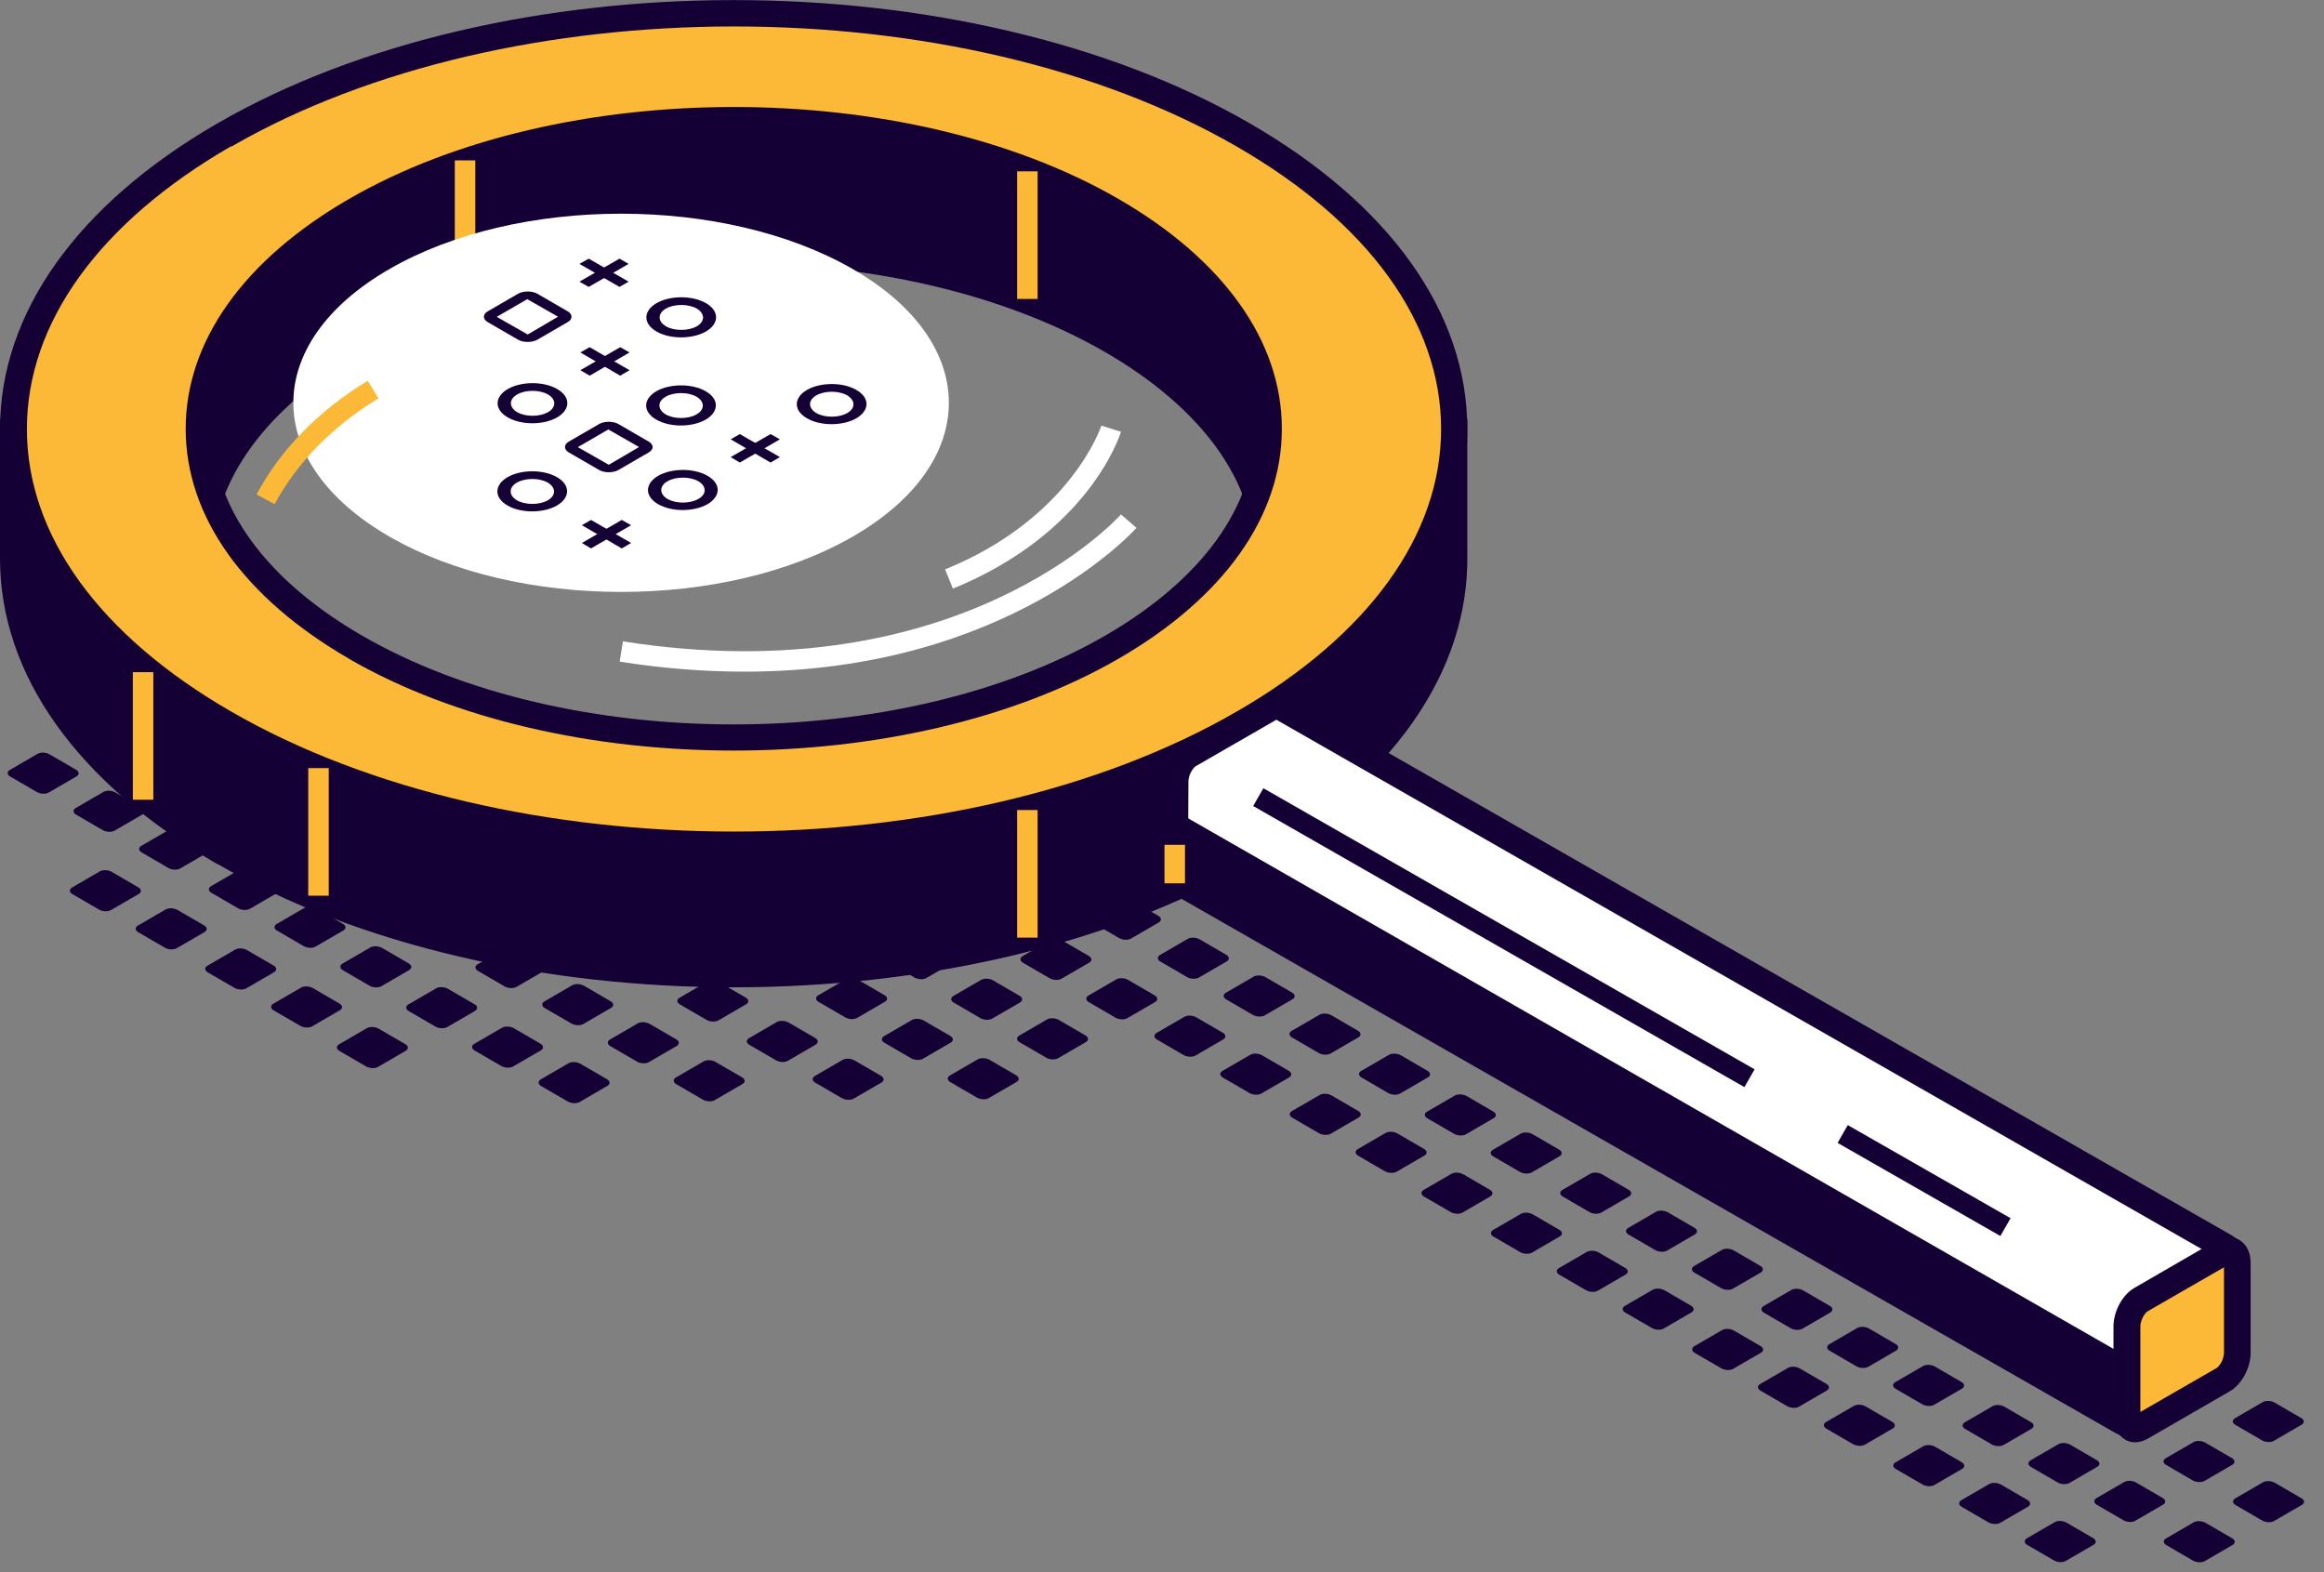 <svg width="102" height="69" viewBox="0 0 102 69" fill="none" xmlns="http://www.w3.org/2000/svg">
<rect x="0" y="0" width="102" height="69" fill="#808080" stroke="none"/>
<g id="transparency" clip-path="url(#clip0_1309_7618)">
<path id="Vector" d="M26.831 44.228L25.591 44.948C25.461 45.018 25.241 45.008 25.091 44.928L23.921 44.248C23.771 44.168 23.761 44.038 23.881 43.958L25.121 43.238C25.251 43.168 25.471 43.178 25.621 43.258L26.791 43.938C26.941 44.018 26.951 44.148 26.831 44.228Z" fill="#150035"/>
<path id="Vector_2" d="M26.671 47.65L25.431 48.37C25.301 48.44 25.081 48.43 24.931 48.35L23.761 47.67C23.611 47.59 23.601 47.46 23.721 47.38L24.961 46.66C25.091 46.59 25.311 46.6 25.461 46.68L26.631 47.36C26.781 47.44 26.791 47.57 26.671 47.65Z" fill="#150035"/>
<path id="Vector_3" d="M29.71 45.9L28.47 46.62C28.34 46.69 28.12 46.68 27.97 46.6L26.8 45.92C26.65 45.84 26.64 45.71 26.76 45.63L28 44.91C28.13 44.84 28.35 44.85 28.5 44.93L29.67 45.61C29.82 45.69 29.83 45.82 29.71 45.9Z" fill="#150035"/>
<path id="Vector_4" d="M32.6 47.568L31.36 48.288C31.23 48.358 31.011 48.348 30.86 48.268L29.691 47.588C29.541 47.508 29.53 47.378 29.651 47.298L30.89 46.578C31.02 46.508 31.241 46.518 31.39 46.598L32.56 47.278C32.711 47.358 32.721 47.488 32.6 47.568Z" fill="#150035"/>
<path id="Vector_5" d="M44.63 47.478L43.39 48.198C43.26 48.268 43.04 48.258 42.89 48.178L41.72 47.498C41.57 47.418 41.56 47.288 41.68 47.208L42.92 46.488C43.05 46.418 43.27 46.428 43.42 46.508L44.59 47.188C44.74 47.268 44.75 47.398 44.63 47.478Z" fill="#150035"/>
<path id="Vector_6" d="M47.671 45.728L46.431 46.448C46.301 46.518 46.081 46.508 45.931 46.428L44.761 45.748C44.611 45.668 44.601 45.538 44.721 45.458L45.961 44.738C46.091 44.668 46.311 44.678 46.461 44.758L47.631 45.438C47.781 45.518 47.791 45.648 47.671 45.728Z" fill="#150035"/>
<path id="Vector_7" d="M50.71 43.97L49.47 44.69C49.34 44.76 49.12 44.75 48.97 44.67L47.8 43.99C47.65 43.91 47.64 43.78 47.76 43.7L49 42.98C49.13 42.91 49.35 42.92 49.5 43L50.67 43.68C50.82 43.76 50.83 43.89 50.71 43.97Z" fill="#150035"/>
<path id="Vector_8" d="M26.979 40.74L25.739 41.46C25.609 41.53 25.389 41.52 25.239 41.44L24.069 40.76C23.919 40.68 23.909 40.55 24.029 40.47L25.269 39.75C25.399 39.68 25.619 39.69 25.769 39.77L26.939 40.45C27.089 40.53 27.099 40.66 26.979 40.74Z" fill="#150035"/>
<path id="Vector_9" d="M29.87 42.412L28.63 43.132C28.5 43.202 28.28 43.192 28.13 43.112L26.96 42.432C26.81 42.352 26.8 42.222 26.92 42.142L28.16 41.422C28.29 41.352 28.51 41.362 28.66 41.442L29.83 42.122C29.98 42.202 29.99 42.332 29.87 42.412Z" fill="#150035"/>
<path id="Vector_10" d="M32.761 44.068L31.521 44.788C31.391 44.858 31.171 44.848 31.021 44.768L29.851 44.088C29.701 44.008 29.691 43.878 29.811 43.798L31.051 43.078C31.181 43.008 31.401 43.018 31.551 43.098L32.721 43.778C32.871 43.858 32.881 43.988 32.761 44.068Z" fill="#150035"/>
<path id="Vector_11" d="M35.809 45.842L34.569 46.562C34.44 46.632 34.219 46.621 34.069 46.541L32.9 45.861C32.749 45.782 32.739 45.651 32.859 45.572L34.099 44.852C34.23 44.782 34.45 44.791 34.599 44.871L35.77 45.551C35.919 45.632 35.929 45.761 35.809 45.842Z" fill="#150035"/>
<path id="Vector_12" d="M38.7 47.502L37.46 48.222C37.33 48.292 37.11 48.282 36.96 48.202L35.79 47.522C35.64 47.442 35.63 47.312 35.75 47.232L36.99 46.512C37.12 46.442 37.34 46.452 37.49 46.532L38.66 47.212C38.81 47.292 38.82 47.422 38.7 47.502Z" fill="#150035"/>
<path id="Vector_13" d="M41.739 45.752L40.499 46.472C40.369 46.542 40.149 46.532 39.999 46.452L38.829 45.772C38.679 45.692 38.669 45.562 38.789 45.482L40.029 44.762C40.159 44.692 40.379 44.702 40.529 44.782L41.699 45.462C41.849 45.542 41.859 45.672 41.739 45.752Z" fill="#150035"/>
<path id="Vector_14" d="M44.78 43.99L43.54 44.71C43.41 44.78 43.19 44.77 43.04 44.69L41.87 44.01C41.72 43.93 41.71 43.8 41.83 43.72L43.07 43C43.2 42.93 43.42 42.94 43.57 43.02L44.74 43.7C44.89 43.78 44.9 43.91 44.78 43.99Z" fill="#150035"/>
<path id="Vector_15" d="M47.819 42.24L46.579 42.96C46.449 43.03 46.229 43.02 46.079 42.94L44.909 42.26C44.759 42.18 44.749 42.05 44.869 41.97L46.109 41.25C46.239 41.18 46.459 41.19 46.609 41.27L47.779 41.95C47.929 42.03 47.939 42.16 47.819 42.24Z" fill="#150035"/>
<path id="Vector_16" d="M50.87 40.478L49.63 41.198C49.5 41.268 49.28 41.258 49.13 41.178L47.96 40.498C47.81 40.418 47.8 40.288 47.92 40.208L49.16 39.488C49.29 39.418 49.51 39.428 49.66 39.508L50.83 40.188C50.98 40.268 50.99 40.398 50.87 40.478Z" fill="#150035"/>
<path id="Vector_17" d="M27.14 37.201L25.899 37.921C25.77 37.991 25.549 37.981 25.399 37.901L24.23 37.221C24.079 37.141 24.07 37.011 24.189 36.931L25.43 36.211C25.559 36.141 25.779 36.151 25.93 36.231L27.099 36.911C27.25 36.991 27.259 37.121 27.14 37.201Z" fill="#150035"/>
<path id="Vector_18" d="M30.02 38.861L28.78 39.581C28.65 39.651 28.43 39.641 28.28 39.561L27.11 38.881C26.96 38.801 26.95 38.671 27.07 38.591L28.31 37.871C28.44 37.801 28.66 37.811 28.81 37.891L29.98 38.571C30.13 38.651 30.14 38.781 30.02 38.861Z" fill="#150035"/>
<path id="Vector_19" d="M32.909 40.529L31.669 41.249C31.539 41.319 31.319 41.309 31.169 41.229L29.999 40.549C29.849 40.469 29.839 40.339 29.959 40.259L31.199 39.539C31.329 39.469 31.549 39.479 31.699 39.559L32.869 40.239C33.019 40.319 33.029 40.449 32.909 40.529Z" fill="#150035"/>
<path id="Vector_20" d="M35.97 42.291L34.73 43.011C34.6 43.081 34.38 43.071 34.23 42.991L33.06 42.311C32.91 42.231 32.9 42.101 33.02 42.021L34.26 41.301C34.39 41.231 34.61 41.241 34.76 41.321L35.93 42.001C36.08 42.081 36.09 42.211 35.97 42.291Z" fill="#150035"/>
<path id="Vector_21" d="M38.85 43.959L37.611 44.679C37.48 44.749 37.261 44.739 37.111 44.659L35.941 43.979C35.791 43.899 35.781 43.769 35.901 43.689L37.141 42.969C37.27 42.899 37.49 42.909 37.641 42.989L38.81 43.669C38.961 43.749 38.971 43.879 38.85 43.959Z" fill="#150035"/>
<path id="Vector_22" d="M41.889 42.209L40.65 42.929C40.52 42.999 40.3 42.989 40.15 42.909L38.98 42.229C38.83 42.149 38.819 42.019 38.94 41.939L40.179 41.219C40.309 41.149 40.529 41.159 40.679 41.239L41.849 41.919C41.999 41.999 42.01 42.129 41.889 42.209Z" fill="#150035"/>
<path id="Vector_23" d="M44.94 40.451L43.7 41.171C43.57 41.241 43.35 41.231 43.2 41.151L42.03 40.471C41.88 40.391 41.87 40.261 41.99 40.181L43.23 39.461C43.36 39.391 43.58 39.401 43.73 39.481L44.9 40.161C45.05 40.241 45.06 40.371 44.94 40.451Z" fill="#150035"/>
<path id="Vector_24" d="M47.979 38.689L46.739 39.409C46.609 39.479 46.389 39.469 46.239 39.389L45.069 38.709C44.919 38.629 44.909 38.499 45.029 38.419L46.269 37.699C46.399 37.629 46.619 37.639 46.769 37.719L47.939 38.399C48.089 38.479 48.099 38.609 47.979 38.689Z" fill="#150035"/>
<path id="Vector_25" d="M51.02 36.939L49.78 37.659C49.65 37.729 49.43 37.719 49.28 37.639L48.11 36.959C47.96 36.879 47.95 36.749 48.07 36.669L49.31 35.949C49.44 35.879 49.66 35.889 49.81 35.969L50.98 36.649C51.13 36.729 51.14 36.859 51.02 36.939Z" fill="#150035"/>
<path id="Vector_26" d="M27.29 33.709L26.05 34.429C25.92 34.499 25.7 34.489 25.55 34.409L24.38 33.729C24.23 33.649 24.22 33.519 24.34 33.439L25.58 32.719C25.71 32.649 25.93 32.659 26.08 32.739L27.25 33.419C27.4 33.499 27.41 33.629 27.29 33.709Z" fill="#150035"/>
<path id="Vector_27" d="M30.181 35.369L28.941 36.089C28.811 36.159 28.591 36.149 28.441 36.069L27.271 35.389C27.121 35.309 27.111 35.179 27.231 35.099L28.471 34.379C28.601 34.309 28.821 34.319 28.971 34.399L30.141 35.079C30.291 35.159 30.301 35.289 30.181 35.369Z" fill="#150035"/>
<path id="Vector_28" d="M33.069 37.041L31.829 37.761C31.699 37.831 31.479 37.821 31.329 37.741L30.159 37.061C30.009 36.981 29.999 36.851 30.119 36.771L31.359 36.051C31.489 35.981 31.709 35.991 31.859 36.071L33.029 36.751C33.179 36.831 33.189 36.961 33.069 37.041Z" fill="#150035"/>
<path id="Vector_29" d="M36.12 38.798L34.88 39.519C34.75 39.589 34.53 39.578 34.38 39.498L33.21 38.819C33.06 38.739 33.05 38.608 33.17 38.529L34.41 37.809C34.54 37.739 34.76 37.748 34.91 37.828L36.08 38.508C36.23 38.589 36.24 38.718 36.12 38.798Z" fill="#150035"/>
<path id="Vector_30" d="M39.011 40.47L37.771 41.19C37.641 41.26 37.421 41.25 37.271 41.17L36.101 40.49C35.951 40.41 35.941 40.28 36.061 40.2L37.301 39.48C37.431 39.41 37.651 39.42 37.801 39.5L38.971 40.18C39.121 40.26 39.131 40.39 39.011 40.47Z" fill="#150035"/>
<path id="Vector_31" d="M42.05 38.709L40.81 39.429C40.68 39.499 40.46 39.489 40.31 39.409L39.14 38.729C38.99 38.649 38.98 38.519 39.1 38.439L40.34 37.719C40.47 37.649 40.69 37.659 40.84 37.739L42.01 38.419C42.16 38.499 42.17 38.629 42.05 38.709Z" fill="#150035"/>
<path id="Vector_32" d="M45.091 36.959L43.851 37.679C43.721 37.749 43.501 37.739 43.351 37.659L42.181 36.979C42.031 36.899 42.021 36.769 42.141 36.689L43.381 35.969C43.511 35.899 43.731 35.909 43.881 35.989L45.051 36.669C45.201 36.749 45.211 36.879 45.091 36.959Z" fill="#150035"/>
<path id="Vector_33" d="M48.13 35.201L46.89 35.921C46.76 35.991 46.54 35.981 46.39 35.901L45.22 35.221C45.07 35.141 45.06 35.011 45.18 34.931L46.42 34.211C46.55 34.141 46.77 34.151 46.92 34.231L48.09 34.911C48.24 34.991 48.25 35.121 48.13 35.201Z" fill="#150035"/>
<path id="Vector_34" d="M51.171 33.439L49.931 34.159C49.801 34.229 49.581 34.219 49.431 34.139L48.261 33.459C48.111 33.379 48.101 33.249 48.221 33.169L49.461 32.449C49.591 32.379 49.811 32.389 49.961 32.469L51.131 33.149C51.281 33.229 51.291 33.359 51.171 33.439Z" fill="#150035"/>
<path id="Vector_35" d="M23.751 46.092L22.511 46.812C22.381 46.882 22.161 46.871 22.011 46.791L20.841 46.111C20.691 46.032 20.681 45.901 20.801 45.822L22.041 45.102C22.171 45.032 22.391 45.041 22.541 45.121L23.711 45.801C23.861 45.882 23.871 46.011 23.751 46.092Z" fill="#150035"/>
<path id="Vector_36" d="M17.819 46.111L16.579 46.831C16.449 46.901 16.229 46.891 16.079 46.811L14.909 46.131C14.759 46.051 14.749 45.921 14.869 45.841L16.109 45.121C16.239 45.051 16.459 45.061 16.609 45.141L17.779 45.821C17.929 45.901 17.939 46.031 17.819 46.111Z" fill="#150035"/>
<path id="Vector_37" d="M20.86 44.361L19.62 45.081C19.49 45.151 19.27 45.141 19.12 45.061L17.95 44.381C17.8 44.301 17.79 44.171 17.91 44.091L19.15 43.371C19.28 43.301 19.5 43.311 19.65 43.391L20.82 44.071C20.97 44.151 20.98 44.281 20.86 44.361Z" fill="#150035"/>
<path id="Vector_38" d="M23.899 42.599L22.659 43.319C22.529 43.389 22.309 43.379 22.159 43.299L20.989 42.619C20.839 42.539 20.829 42.409 20.949 42.329L22.189 41.609C22.319 41.539 22.539 41.549 22.689 41.629L23.859 42.309C24.009 42.389 24.019 42.519 23.899 42.599Z" fill="#150035"/>
<path id="Vector_39" d="M26.94 40.842L25.7 41.562C25.57 41.632 25.35 41.621 25.2 41.541L24.03 40.861C23.88 40.782 23.87 40.651 23.99 40.572L25.23 39.852C25.36 39.782 25.58 39.791 25.73 39.871L26.9 40.551C27.05 40.632 27.06 40.761 26.94 40.842Z" fill="#150035"/>
<path id="Vector_40" d="M6.1 39.228L4.86 39.948C4.73 40.018 4.51 40.008 4.36 39.928L3.19 39.248C3.04 39.168 3.03 39.038 3.15 38.958L4.39 38.238C4.52 38.168 4.74 38.178 4.89 38.258L6.06 38.938C6.21 39.018 6.22 39.148 6.1 39.228Z" fill="#150035"/>
<path id="Vector_41" d="M8.989 40.9L7.749 41.62C7.619 41.69 7.399 41.68 7.249 41.6L6.079 40.92C5.929 40.84 5.919 40.71 6.039 40.63L7.279 39.91C7.409 39.84 7.629 39.85 7.779 39.93L8.949 40.61C9.099 40.69 9.109 40.82 8.989 40.9Z" fill="#150035"/>
<path id="Vector_42" d="M12.04 42.662L10.8 43.382C10.67 43.452 10.45 43.442 10.3 43.362L9.13 42.682C8.98 42.602 8.97 42.472 9.09 42.392L10.33 41.672C10.46 41.602 10.68 41.612 10.83 41.692L12 42.372C12.15 42.452 12.16 42.582 12.04 42.662Z" fill="#150035"/>
<path id="Vector_43" d="M14.931 44.33L13.691 45.05C13.561 45.12 13.341 45.11 13.191 45.03L12.021 44.35C11.871 44.27 11.861 44.14 11.981 44.06L13.221 43.34C13.351 43.27 13.571 43.28 13.721 43.36L14.891 44.04C15.041 44.12 15.051 44.25 14.931 44.33Z" fill="#150035"/>
<path id="Vector_44" d="M17.97 42.568L16.73 43.288C16.6 43.358 16.38 43.348 16.23 43.268L15.06 42.588C14.91 42.508 14.9 42.378 15.02 42.298L16.26 41.578C16.39 41.508 16.61 41.518 16.76 41.598L17.93 42.278C18.08 42.358 18.09 42.488 17.97 42.568Z" fill="#150035"/>
<path id="Vector_45" d="M21.011 40.81L19.771 41.53C19.641 41.6 19.421 41.59 19.271 41.51L18.101 40.83C17.951 40.75 17.941 40.62 18.061 40.54L19.301 39.82C19.431 39.75 19.651 39.76 19.801 39.84L20.971 40.52C21.121 40.6 21.131 40.73 21.011 40.81Z" fill="#150035"/>
<path id="Vector_46" d="M24.059 39.06L22.82 39.78C22.689 39.85 22.47 39.84 22.32 39.76L21.149 39.08C21 39 20.989 38.87 21.11 38.79L22.349 38.07C22.48 38 22.7 38.01 22.849 38.09L24.02 38.77C24.169 38.85 24.18 38.98 24.059 39.06Z" fill="#150035"/>
<path id="Vector_47" d="M27.101 37.298L25.86 38.019C25.73 38.089 25.511 38.078 25.36 37.998L24.191 37.319C24.041 37.239 24.03 37.108 24.151 37.029L25.39 36.309C25.52 36.239 25.741 36.248 25.89 36.328L27.061 37.008C27.21 37.089 27.221 37.218 27.101 37.298Z" fill="#150035"/>
<path id="Vector_48" d="M3.37 34.068L2.13 34.788C2 34.858 1.78 34.848 1.63 34.768L0.46 34.088C0.31 34.008 0.3 33.878 0.42 33.798L1.66 33.078C1.79 33.008 2.01 33.018 2.16 33.098L3.33 33.778C3.48 33.858 3.49 33.988 3.37 34.068Z" fill="#150035"/>
<path id="Vector_49" d="M6.261 35.74L5.021 36.46C4.891 36.53 4.671 36.52 4.521 36.44L3.351 35.76C3.201 35.68 3.191 35.55 3.311 35.47L4.551 34.75C4.681 34.68 4.901 34.69 5.051 34.77L6.221 35.45C6.371 35.53 6.381 35.66 6.261 35.74Z" fill="#150035"/>
<path id="Vector_50" d="M9.14 37.4L7.9 38.12C7.77 38.19 7.55 38.18 7.4 38.1L6.23 37.42C6.08 37.34 6.07 37.21 6.19 37.13L7.43 36.41C7.56 36.34 7.78 36.35 7.93 36.43L9.1 37.11C9.25 37.19 9.26 37.32 9.14 37.4Z" fill="#150035"/>
<path id="Vector_51" d="M12.2 39.17L10.96 39.89C10.83 39.96 10.61 39.95 10.46 39.87L9.29 39.19C9.14 39.11 9.13 38.98 9.25 38.9L10.49 38.18C10.62 38.11 10.84 38.12 10.99 38.2L12.16 38.88C12.31 38.96 12.32 39.09 12.2 39.17Z" fill="#150035"/>
<path id="Vector_52" d="M15.081 40.83L13.841 41.55C13.711 41.62 13.491 41.61 13.341 41.53L12.171 40.85C12.021 40.77 12.011 40.64 12.131 40.56L13.371 39.84C13.501 39.77 13.721 39.78 13.871 39.86L15.041 40.54C15.191 40.62 15.201 40.75 15.081 40.83Z" fill="#150035"/>
<path id="Vector_53" d="M18.13 39.08L16.89 39.8C16.76 39.87 16.54 39.86 16.39 39.78L15.22 39.1C15.07 39.02 15.06 38.89 15.18 38.81L16.42 38.09C16.55 38.02 16.77 38.03 16.92 38.11L18.09 38.79C18.24 38.87 18.25 39 18.13 39.08Z" fill="#150035"/>
<path id="Vector_54" d="M21.171 37.318L19.931 38.038C19.801 38.108 19.581 38.098 19.431 38.018L18.261 37.338C18.111 37.258 18.101 37.128 18.221 37.048L19.461 36.328C19.591 36.258 19.811 36.268 19.961 36.348L21.131 37.028C21.281 37.108 21.291 37.238 21.171 37.318Z" fill="#150035"/>
<path id="Vector_55" d="M24.21 35.568L22.97 36.288C22.84 36.358 22.62 36.348 22.47 36.268L21.3 35.588C21.15 35.508 21.14 35.378 21.26 35.298L22.5 34.578C22.63 34.508 22.85 34.518 23 34.598L24.17 35.278C24.32 35.358 24.33 35.488 24.21 35.568Z" fill="#150035"/>
<path id="Vector_56" d="M27.251 33.81L26.011 34.53C25.881 34.6 25.661 34.59 25.511 34.51L24.341 33.83C24.191 33.75 24.181 33.62 24.301 33.54L25.541 32.82C25.671 32.75 25.891 32.76 26.041 32.84L27.211 33.52C27.361 33.6 27.371 33.73 27.251 33.81Z" fill="#150035"/>
<path id="Vector_57" d="M63.81 24.23V19.14L62.55 19.38C61.11 16.53 58.45 13.85 54.56 11.61C48.19 7.93 40.55 1.72 32.2 1.83C24.37 1.94 15.82 8.15 9.84 11.61C5.95 13.86 3.29 16.54 1.85 19.39L0.59 19.14V24.51C0.59 29.18 3.68 33.85 9.85 37.42C22.2 44.55 42.22 44.55 54.56 37.42C60.86 33.78 63.94 29 63.81 24.23ZM48.8 34.09C44.22 36.74 37.84 33.33 31.84 33.33C25.83 33.33 20.2 36.74 15.62 34.09C6.46 28.8 6.46 20.22 15.62 14.93C24.78 9.64 39.64 9.64 48.8 14.93C57.96 20.22 57.96 28.8 48.8 34.09Z" fill="#150035"/>
<path id="Vector_58" d="M9.55 37.931C3.39 34.37 0 29.61 0 24.511V18.421L1.54 18.721C3.11 15.851 5.87 13.22 9.55 11.091C10.59 10.491 11.7 9.81 12.87 9.09C18.52 5.63 25.56 1.33 32.19 1.23C32.27 1.23 32.35 1.23 32.43 1.23C39.16 1.23 45.35 5.15 50.83 8.61C52.24 9.5 53.57 10.341 54.85 11.081C58.53 13.2 61.29 15.831 62.86 18.701L64.4 18.41V24.34C64.48 29.5 61.09 34.321 54.85 37.92C48.61 41.531 40.4 43.331 32.2 43.331C24 43.331 15.79 41.531 9.55 37.92V37.931ZM63.22 19.851L62.22 20.041L62.02 19.64C60.59 16.82 57.91 14.22 54.26 12.111C52.95 11.361 51.62 10.511 50.2 9.61C44.86 6.23 38.82 2.41 32.43 2.41C32.36 2.41 32.28 2.41 32.21 2.41C25.9 2.5 19.02 6.71 13.49 10.091C12.31 10.81 11.19 11.501 10.14 12.101C6.49 14.21 3.81 16.811 2.38 19.64L2.18 20.041L1.18 19.84V24.5C1.18 29.16 4.36 33.56 10.14 36.901C22.31 43.92 42.1 43.92 54.27 36.901C60.17 33.49 63.35 28.991 63.23 24.241V23.77V19.851H63.22ZM38.41 34.831C36.24 34.38 33.99 33.92 31.83 33.92C29.67 33.92 27.49 34.391 25.4 34.84C21.79 35.63 18.38 36.37 15.32 34.6C10.7 31.93 8.15 28.351 8.15 24.511C8.15 20.671 10.7 17.09 15.32 14.421C24.63 9.04 39.78 9.04 49.09 14.421C53.71 17.09 56.26 20.671 56.26 24.511C56.26 28.351 53.71 31.93 49.09 34.6C47.7 35.401 46.19 35.691 44.59 35.691C42.64 35.691 40.56 35.261 38.42 34.821L38.41 34.831ZM38.65 33.681C42.33 34.431 45.81 35.151 48.5 33.59C52.74 31.14 55.08 27.921 55.08 24.52C55.08 21.12 52.74 17.901 48.5 15.45C39.51 10.261 24.89 10.261 15.9 15.45C11.66 17.901 9.32 21.12 9.32 24.52C9.32 27.921 11.66 31.14 15.9 33.59C18.57 35.13 21.62 34.471 25.15 33.7C27.3 33.23 29.52 32.751 31.83 32.751C34.14 32.751 36.42 33.221 38.65 33.681Z" fill="#150035"/>
<path id="Vector_59" d="M54.56 5.922C42.21 -1.208 22.19 -1.208 9.85 5.922C-2.5 13.052 -2.5 24.612 9.85 31.742C22.2 38.872 42.22 38.872 54.56 31.742C66.91 24.612 66.91 13.052 54.56 5.922ZM48.79 28.412C39.63 33.702 24.77 33.702 15.61 28.412C6.45 23.122 6.45 14.542 15.61 9.252C24.77 3.962 39.63 3.962 48.79 9.252C57.95 14.542 57.95 23.122 48.79 28.412Z" fill="#FBB937"/>
<path id="Vector_60" d="M9.55 32.241C3.39 28.691 0 23.921 0 18.831C0 13.741 3.39 8.971 9.55 5.411C22.04 -1.799 42.36 -1.799 54.85 5.411C61.01 8.971 64.4 13.731 64.4 18.831C64.4 23.931 61.01 28.691 54.85 32.251C48.6 35.861 40.4 37.661 32.2 37.661C24 37.661 15.79 35.861 9.55 32.251V32.241ZM10.14 6.421C4.36 9.761 1.18 14.171 1.18 18.831C1.18 23.491 4.36 27.891 10.15 31.231C22.32 38.251 42.11 38.251 54.28 31.231C60.06 27.891 63.25 23.491 63.25 18.831C63.25 14.171 60.07 9.771 54.28 6.431C48.2 2.921 40.21 1.161 32.22 1.161C24.23 1.161 16.24 2.921 10.16 6.431L10.14 6.421ZM15.32 28.911C10.7 26.241 8.15 22.661 8.15 18.821C8.15 14.981 10.7 11.401 15.32 8.731C24.63 3.351 39.78 3.351 49.09 8.731C53.71 11.401 56.26 14.981 56.26 18.821C56.26 22.661 53.71 26.241 49.09 28.911C44.43 31.601 38.32 32.941 32.2 32.941C26.08 32.941 19.97 31.601 15.31 28.911H15.32ZM48.5 9.761C39.52 4.571 24.89 4.571 15.9 9.761C11.66 12.211 9.32 15.431 9.32 18.831C9.32 22.231 11.66 25.451 15.9 27.901C24.89 33.091 39.51 33.091 48.5 27.901C52.74 25.451 55.08 22.231 55.08 18.831C55.08 15.431 52.74 12.211 48.5 9.761Z" fill="#150035"/>
<path id="Vector_61" d="M45.541 35.551H44.641V41.151H45.541V35.551Z" fill="#FBB937"/>
<path id="Vector_62" d="M6.73 29.5H5.83V35.1H6.73V29.5Z" fill="#FBB937"/>
<path id="Vector_63" d="M14.429 33.711H13.529V39.311H14.429V33.711Z" fill="#FBB937"/>
<path id="Vector_64" d="M45.541 7.52H44.641V13.12H45.541V7.52Z" fill="#FBB937"/>
<path id="Vector_65" d="M20.861 7.039H19.961V12.639H20.861V7.039Z" fill="#FBB937"/>
<path id="Vector_66" d="M37.43 11.809C31.81 8.569 22.71 8.569 17.09 11.809C11.47 15.049 11.47 20.309 17.09 23.549C22.71 26.789 31.81 26.789 37.43 23.549C43.05 20.309 43.05 15.049 37.43 11.809Z" fill="white"/>
<path id="Vector_67" d="M97.78 55.23C97.88 55.05 97.82 54.83 97.65 54.73L56.18 31C56.18 31 55.94 30.95 55.8 31.03L52.19 33.12C51.85 33.32 51.57 33.85 51.57 34.3V38.25C51.57 38.45 51.63 38.59 51.72 38.68L93.19 62.4C93.36 62.5 93.59 62.44 93.69 62.27L97.8 55.23H97.78Z" fill="white"/>
<path id="Vector_68" d="M92.891 62.918L51.42 39.198L51.291 39.088C51.151 38.938 50.98 38.678 50.98 38.258V34.308C50.98 33.648 51.37 32.918 51.891 32.618L55.511 30.528C55.831 30.348 56.2 30.408 56.31 30.428L56.401 30.448L97.951 54.218C98.171 54.348 98.331 54.548 98.4 54.798C98.471 55.048 98.43 55.308 98.3 55.528L94.191 62.578C94.01 62.878 93.691 63.048 93.371 63.048C93.21 63.048 93.05 63.008 92.9 62.918H92.891ZM56.02 31.588L52.48 33.628C52.35 33.708 52.16 34.018 52.16 34.298L52.141 38.248L93.29 61.788L97.171 55.128L56.02 31.588Z" fill="#150035"/>
<path id="Vector_69" d="M97.58 60.551L93.97 62.641C93.63 62.841 93.35 62.631 93.35 62.171V58.221C93.35 57.771 93.63 57.241 93.97 57.041L97.58 54.951C97.92 54.751 98.2 54.961 98.2 55.421V59.371C98.2 59.821 97.92 60.351 97.58 60.551Z" fill="#FBB937"/>
<path id="Vector_70" d="M93.27 63.179C92.95 62.989 92.76 62.63 92.76 62.169V58.219C92.76 57.559 93.15 56.83 93.67 56.529L97.28 54.44C97.61 54.249 97.97 54.23 98.27 54.41C98.59 54.599 98.78 54.959 98.78 55.419V59.37C98.78 60.029 98.39 60.76 97.87 61.059L94.25 63.15C94.07 63.249 93.89 63.3 93.71 63.3C93.55 63.3 93.4 63.26 93.26 63.179H93.27ZM97.29 60.039C97.42 59.959 97.61 59.65 97.61 59.37V55.62L94.26 57.55C94.13 57.63 93.94 57.94 93.94 58.219V61.969L97.29 60.039Z" fill="#150035"/>
<path id="Vector_71" d="M51.56 35.578V38.258L93.35 62.168V59.538L51.56 35.578Z" fill="#150035"/>
<path id="Vector_72" d="M55.449 34.594L55.002 35.375L76.562 47.712L77.009 46.931L55.449 34.594Z" fill="#150035"/>
<path id="Vector_73" d="M81.099 49.379L80.652 50.16L87.796 54.246L88.243 53.465L81.099 49.379Z" fill="#150035"/>
<path id="Vector_74" d="M32.679 29.478C44.239 29.478 49.819 23.238 49.879 23.168L49.199 22.578C49.129 22.658 42.109 30.478 27.339 28.148L27.199 29.038C29.159 29.348 30.989 29.478 32.689 29.478H32.679Z" fill="white"/>
<path id="Vector_75" d="M41.81 25.84C47.77 23.41 49.141 19.14 49.2 18.95L48.34 18.68C48.34 18.68 47.02 22.74 41.48 24.99L41.821 25.83L41.81 25.84Z" fill="white"/>
<path id="Vector_76" d="M12.05 22.131C13.04 20.301 14.57 18.731 16.61 17.481L16.14 16.711C13.96 18.041 12.32 19.721 11.26 21.701L12.06 22.131H12.05Z" fill="#FBB937"/>
<path id="Vector_77" d="M52.009 37.078H51.109V38.768H52.009V37.078Z" fill="#FBB937"/>
<path id="Vector_78" d="M28.89 20.88C29.489 20.54 30.459 20.54 31.049 20.88C31.649 21.22 31.649 21.78 31.049 22.13C30.45 22.47 29.48 22.47 28.89 22.13C28.29 21.79 28.29 21.23 28.89 20.88ZM29.299 21.12C28.93 21.33 28.93 21.68 29.299 21.9C29.669 22.11 30.279 22.11 30.649 21.9C31.02 21.69 31.02 21.34 30.649 21.12C30.279 20.91 29.669 20.91 29.299 21.12Z" fill="#150035"/>
<path id="Vector_79" d="M25.539 23.83L25.939 24.07L27.699 23.05L27.289 22.82L25.539 23.83Z" fill="#150035"/>
<path id="Vector_80" d="M25.539 23.05L27.289 24.07L27.699 23.83L25.939 22.82L25.539 23.05Z" fill="#150035"/>
<path id="Vector_81" d="M22.28 20.939C22.88 20.599 23.85 20.599 24.44 20.939C25.04 21.279 25.04 21.839 24.44 22.189C23.84 22.529 22.87 22.529 22.28 22.189C21.68 21.849 21.68 21.289 22.28 20.939ZM22.69 21.179C22.32 21.389 22.32 21.739 22.69 21.959C23.06 22.169 23.67 22.169 24.04 21.959C24.41 21.749 24.41 21.399 24.04 21.179C23.67 20.969 23.06 20.969 22.69 21.179Z" fill="#150035"/>
<path id="Vector_82" d="M22.29 17.071C22.89 16.731 23.86 16.731 24.45 17.071C25.05 17.411 25.05 17.971 24.45 18.321C23.85 18.661 22.88 18.661 22.29 18.321C21.69 17.981 21.69 17.421 22.29 17.071ZM22.7 17.311C22.33 17.521 22.33 17.871 22.7 18.091C23.07 18.301 23.68 18.301 24.05 18.091C24.42 17.881 24.42 17.531 24.05 17.311C23.68 17.101 23.07 17.101 22.7 17.311Z" fill="#150035"/>
<path id="Vector_83" d="M24.969 19.379L26.299 18.609C26.529 18.479 26.909 18.479 27.139 18.609L28.469 19.379C28.699 19.509 28.699 19.729 28.469 19.859L27.139 20.629C26.909 20.759 26.529 20.759 26.299 20.629L24.969 19.859C24.739 19.729 24.739 19.509 24.969 19.379ZM26.699 18.849L25.369 19.619C25.369 19.619 25.369 19.619 25.369 19.629L26.719 20.399L28.049 19.619L26.699 18.849Z" fill="#150035"/>
<path id="Vector_84" d="M35.421 17.11C36.021 16.77 36.991 16.77 37.581 17.11C38.181 17.451 38.181 18.011 37.581 18.36C36.981 18.701 36.011 18.701 35.421 18.36C34.821 18.02 34.821 17.46 35.421 17.11ZM35.831 17.351C35.461 17.561 35.461 17.91 35.831 18.131C36.201 18.34 36.811 18.34 37.181 18.131C37.551 17.921 37.551 17.57 37.181 17.351C36.811 17.14 36.201 17.14 35.831 17.351Z" fill="#150035"/>
<path id="Vector_85" d="M32.07 20.061L32.47 20.301L34.23 19.281L33.82 19.051L32.07 20.061Z" fill="#150035"/>
<path id="Vector_86" d="M32.07 19.281L33.82 20.301L34.23 20.061L32.47 19.051L32.07 19.281Z" fill="#150035"/>
<path id="Vector_87" d="M28.809 17.169C29.409 16.829 30.379 16.829 30.969 17.169C31.569 17.509 31.569 18.069 30.969 18.419C30.369 18.759 29.399 18.759 28.809 18.419C28.209 18.079 28.209 17.519 28.809 17.169ZM29.219 17.409C28.849 17.619 28.849 17.969 29.219 18.189C29.589 18.399 30.199 18.399 30.569 18.189C30.939 17.979 30.939 17.629 30.569 17.409C30.199 17.199 29.589 17.199 29.219 17.409Z" fill="#150035"/>
<path id="Vector_88" d="M28.819 13.302C29.419 12.962 30.389 12.962 30.979 13.302C31.579 13.642 31.579 14.202 30.979 14.552C30.379 14.892 29.409 14.892 28.819 14.552C28.219 14.212 28.219 13.652 28.819 13.302ZM29.229 13.542C28.859 13.752 28.859 14.102 29.229 14.322C29.599 14.532 30.209 14.532 30.579 14.322C30.949 14.112 30.949 13.762 30.579 13.542C30.209 13.332 29.599 13.332 29.229 13.542Z" fill="#150035"/>
<path id="Vector_89" d="M21.411 13.661L22.741 12.89C22.971 12.761 23.351 12.761 23.581 12.89L24.911 13.661C25.141 13.79 25.141 14.011 24.911 14.14L23.581 14.911C23.351 15.04 22.971 15.04 22.741 14.911L21.411 14.14C21.181 14.011 21.181 13.79 21.411 13.661ZM23.141 13.13L21.811 13.9C21.811 13.9 21.811 13.9 21.811 13.911L23.161 14.681L24.491 13.9L23.141 13.13Z" fill="#150035"/>
<path id="Vector_90" d="M25.43 12.362L25.84 12.592L27.59 11.582L27.19 11.352L25.43 12.362Z" fill="#150035"/>
<path id="Vector_91" d="M25.43 11.582L27.19 12.592L27.59 12.362L25.84 11.352L25.43 11.582Z" fill="#150035"/>
<path id="Vector_92" d="M25.471 16.248L25.881 16.488L27.631 15.468L27.221 15.238L25.471 16.248Z" fill="#150035"/>
<path id="Vector_93" d="M25.471 15.468L27.221 16.488L27.631 16.248L25.881 15.238L25.471 15.468Z" fill="#150035"/>
<path id="Vector_94" d="M65.569 49.068L64.329 49.788C64.199 49.858 63.979 49.848 63.829 49.768L62.659 49.088C62.509 49.008 62.499 48.878 62.619 48.798L63.859 48.078C63.989 48.008 64.209 48.018 64.359 48.098L65.529 48.778C65.679 48.858 65.689 48.988 65.569 49.068Z" fill="#150035"/>
<path id="Vector_95" d="M65.421 52.502L64.181 53.222C64.051 53.292 63.831 53.282 63.681 53.202L62.511 52.522C62.361 52.442 62.351 52.312 62.471 52.232L63.711 51.512C63.841 51.442 64.061 51.452 64.211 51.532L65.381 52.212C65.531 52.292 65.541 52.422 65.421 52.502Z" fill="#150035"/>
<path id="Vector_96" d="M68.46 50.74L67.22 51.46C67.09 51.53 66.87 51.52 66.72 51.44L65.55 50.76C65.4 50.68 65.39 50.55 65.51 50.47L66.75 49.75C66.88 49.68 67.1 49.69 67.25 49.77L68.42 50.45C68.57 50.53 68.58 50.66 68.46 50.74Z" fill="#150035"/>
<path id="Vector_97" d="M68.47 54.26L67.23 54.98C67.1 55.05 66.88 55.039 66.73 54.959L65.56 54.279C65.41 54.2 65.4 54.069 65.52 53.989L66.76 53.27C66.89 53.2 67.11 53.209 67.26 53.289L68.43 53.969C68.58 54.05 68.59 54.179 68.47 54.26Z" fill="#150035"/>
<path id="Vector_98" d="M71.511 52.502L70.271 53.222C70.141 53.292 69.921 53.282 69.771 53.202L68.601 52.522C68.451 52.442 68.441 52.312 68.561 52.232L69.801 51.512C69.931 51.442 70.151 51.452 70.301 51.532L71.471 52.212C71.621 52.292 71.631 52.422 71.511 52.502Z" fill="#150035"/>
<path id="Vector_99" d="M71.36 55.931L70.12 56.651C69.99 56.721 69.77 56.711 69.62 56.631L68.45 55.951C68.3 55.871 68.29 55.741 68.41 55.661L69.65 54.941C69.78 54.871 70 54.881 70.15 54.961L71.32 55.641C71.47 55.721 71.48 55.851 71.36 55.931Z" fill="#150035"/>
<path id="Vector_100" d="M74.399 54.17L73.159 54.89C73.029 54.96 72.809 54.95 72.659 54.87L71.489 54.19C71.339 54.11 71.329 53.98 71.449 53.9L72.689 53.18C72.819 53.11 73.039 53.12 73.189 53.2L74.359 53.88C74.509 53.96 74.519 54.09 74.399 54.17Z" fill="#150035"/>
<path id="Vector_101" d="M74.251 57.592L73.011 58.312C72.881 58.382 72.661 58.371 72.511 58.291L71.341 57.611C71.191 57.532 71.181 57.401 71.301 57.322L72.541 56.602C72.671 56.532 72.891 56.541 73.041 56.621L74.211 57.301C74.361 57.382 74.371 57.511 74.251 57.592Z" fill="#150035"/>
<path id="Vector_102" d="M77.29 55.842L76.05 56.562C75.92 56.632 75.7 56.621 75.55 56.541L74.38 55.861C74.23 55.782 74.22 55.651 74.34 55.572L75.58 54.852C75.71 54.782 75.93 54.791 76.08 54.871L77.25 55.551C77.4 55.632 77.41 55.761 77.29 55.842Z" fill="#150035"/>
<path id="Vector_103" d="M77.3 59.361L76.06 60.081C75.93 60.151 75.71 60.141 75.56 60.061L74.39 59.381C74.24 59.301 74.23 59.171 74.35 59.091L75.59 58.371C75.72 58.301 75.94 58.311 76.09 58.391L77.26 59.071C77.41 59.151 77.42 59.281 77.3 59.361Z" fill="#150035"/>
<path id="Vector_104" d="M80.341 57.599L79.101 58.319C78.971 58.389 78.751 58.379 78.601 58.299L77.431 57.619C77.281 57.539 77.271 57.409 77.391 57.329L78.631 56.609C78.761 56.539 78.981 56.549 79.131 56.629L80.301 57.309C80.451 57.389 80.461 57.519 80.341 57.599Z" fill="#150035"/>
<path id="Vector_105" d="M80.19 61.021L78.95 61.741C78.82 61.811 78.6 61.801 78.45 61.721L77.28 61.041C77.13 60.961 77.12 60.831 77.24 60.751L78.48 60.031C78.61 59.961 78.83 59.971 78.98 60.051L80.15 60.731C80.3 60.811 80.31 60.941 80.19 61.021Z" fill="#150035"/>
<path id="Vector_106" d="M83.229 59.271L81.989 59.991C81.859 60.061 81.639 60.051 81.489 59.971L80.319 59.291C80.169 59.211 80.159 59.081 80.279 59.001L81.519 58.281C81.649 58.211 81.869 58.221 82.019 58.301L83.189 58.981C83.339 59.061 83.349 59.191 83.229 59.271Z" fill="#150035"/>
<path id="Vector_107" d="M83.081 62.689L81.841 63.409C81.711 63.479 81.491 63.469 81.341 63.389L80.171 62.709C80.021 62.629 80.011 62.499 80.131 62.419L81.371 61.699C81.501 61.629 81.721 61.639 81.871 61.719L83.041 62.399C83.191 62.479 83.201 62.609 83.081 62.689Z" fill="#150035"/>
<path id="Vector_108" d="M86.12 60.939L84.88 61.659C84.75 61.729 84.53 61.719 84.38 61.639L83.21 60.959C83.06 60.879 83.05 60.749 83.17 60.669L84.41 59.949C84.54 59.879 84.76 59.889 84.91 59.969L86.08 60.649C86.23 60.729 86.24 60.859 86.12 60.939Z" fill="#150035"/>
<path id="Vector_109" d="M86.13 64.459L84.89 65.179C84.76 65.249 84.54 65.239 84.39 65.159L83.22 64.479C83.07 64.399 83.06 64.269 83.18 64.189L84.42 63.469C84.55 63.399 84.77 63.409 84.92 63.489L86.09 64.169C86.24 64.249 86.25 64.379 86.13 64.459Z" fill="#150035"/>
<path id="Vector_110" d="M89.171 62.701L87.931 63.421C87.801 63.491 87.581 63.481 87.431 63.401L86.261 62.721C86.111 62.641 86.101 62.511 86.221 62.431L87.461 61.711C87.591 61.641 87.811 61.651 87.961 61.731L89.131 62.411C89.281 62.491 89.291 62.621 89.171 62.701Z" fill="#150035"/>
<path id="Vector_111" d="M89.02 66.119L87.78 66.839C87.65 66.909 87.43 66.899 87.28 66.819L86.11 66.139C85.96 66.059 85.95 65.929 86.07 65.849L87.31 65.129C87.44 65.059 87.66 65.069 87.81 65.149L88.98 65.829C89.13 65.909 89.14 66.039 89.02 66.119Z" fill="#150035"/>
<path id="Vector_112" d="M92.059 64.369L90.82 65.089C90.689 65.159 90.469 65.149 90.32 65.069L89.15 64.389C88.999 64.309 88.99 64.179 89.109 64.099L90.35 63.379C90.48 63.309 90.7 63.319 90.85 63.399L92.019 64.079C92.169 64.159 92.18 64.289 92.059 64.369Z" fill="#150035"/>
<path id="Vector_113" d="M91.899 67.791L90.659 68.511C90.529 68.581 90.309 68.571 90.159 68.491L88.989 67.811C88.839 67.731 88.829 67.601 88.949 67.521L90.189 66.801C90.319 66.731 90.539 66.741 90.689 66.821L91.859 67.501C92.009 67.581 92.019 67.711 91.899 67.791Z" fill="#150035"/>
<path id="Vector_114" d="M53.85 42.189L52.611 42.909C52.48 42.979 52.261 42.969 52.111 42.889L50.941 42.209C50.791 42.129 50.781 41.999 50.901 41.919L52.141 41.199C52.27 41.129 52.49 41.139 52.641 41.219L53.81 41.899C53.961 41.979 53.971 42.109 53.85 42.189Z" fill="#150035"/>
<path id="Vector_115" d="M53.7 45.611L52.46 46.331C52.33 46.401 52.11 46.391 51.96 46.311L50.79 45.631C50.64 45.551 50.63 45.421 50.75 45.341L51.99 44.621C52.12 44.551 52.34 44.561 52.49 44.641L53.66 45.321C53.81 45.401 53.82 45.531 53.7 45.611Z" fill="#150035"/>
<path id="Vector_116" d="M56.739 43.849L55.499 44.569C55.369 44.639 55.149 44.629 54.999 44.549L53.829 43.869C53.679 43.789 53.669 43.659 53.789 43.579L55.029 42.859C55.159 42.789 55.379 42.799 55.529 42.879L56.699 43.559C56.849 43.639 56.859 43.769 56.739 43.849Z" fill="#150035"/>
<path id="Vector_117" d="M56.591 47.279L55.351 47.999C55.221 48.069 55.001 48.059 54.851 47.979L53.681 47.299C53.531 47.219 53.521 47.089 53.641 47.009L54.881 46.289C55.011 46.219 55.231 46.229 55.381 46.309L56.551 46.989C56.701 47.069 56.711 47.199 56.591 47.279Z" fill="#150035"/>
<path id="Vector_118" d="M59.63 45.521L58.39 46.241C58.26 46.311 58.04 46.301 57.89 46.221L56.72 45.541C56.57 45.461 56.56 45.331 56.68 45.251L57.92 44.531C58.05 44.461 58.27 44.471 58.42 44.551L59.59 45.231C59.74 45.311 59.75 45.441 59.63 45.521Z" fill="#150035"/>
<path id="Vector_119" d="M59.639 49.041L58.4 49.761C58.27 49.831 58.05 49.821 57.9 49.741L56.73 49.061C56.58 48.981 56.569 48.851 56.69 48.771L57.929 48.051C58.059 47.981 58.279 47.991 58.429 48.071L59.599 48.751C59.749 48.831 59.76 48.961 59.639 49.041Z" fill="#150035"/>
<path id="Vector_120" d="M62.681 47.279L61.441 47.999C61.311 48.069 61.091 48.059 60.941 47.979L59.771 47.299C59.621 47.219 59.611 47.089 59.731 47.009L60.971 46.289C61.101 46.219 61.321 46.229 61.471 46.309L62.641 46.989C62.791 47.069 62.801 47.199 62.681 47.279Z" fill="#150035"/>
<path id="Vector_121" d="M62.53 50.709L61.29 51.429C61.16 51.499 60.94 51.489 60.79 51.409L59.62 50.729C59.47 50.649 59.46 50.519 59.58 50.439L60.82 49.719C60.95 49.649 61.17 49.659 61.32 49.739L62.49 50.419C62.64 50.499 62.65 50.629 62.53 50.709Z" fill="#150035"/>
<path id="Vector_122" d="M94.95 66.029L93.71 66.749C93.58 66.819 93.36 66.809 93.21 66.729L92.04 66.049C91.89 65.969 91.88 65.839 92 65.759L93.24 65.039C93.37 64.969 93.59 64.979 93.74 65.059L94.91 65.739C95.06 65.819 95.07 65.949 94.95 66.029Z" fill="#150035"/>
<path id="Vector_123" d="M97.989 64.279L96.749 64.999C96.619 65.069 96.399 65.059 96.249 64.979L95.079 64.299C94.929 64.219 94.919 64.089 95.039 64.009L96.279 63.289C96.409 63.219 96.629 63.229 96.779 63.309L97.949 63.989C98.099 64.069 98.109 64.199 97.989 64.279Z" fill="#150035"/>
<path id="Vector_124" d="M101.03 62.521L99.79 63.241C99.66 63.311 99.44 63.301 99.29 63.221L98.12 62.541C97.97 62.461 97.96 62.331 98.08 62.251L99.32 61.531C99.45 61.461 99.67 61.471 99.82 61.551L100.99 62.231C101.14 62.311 101.15 62.441 101.03 62.521Z" fill="#150035"/>
<path id="Vector_125" d="M98.001 67.799L96.761 68.519C96.631 68.588 96.411 68.579 96.261 68.499L95.091 67.819C94.941 67.739 94.931 67.609 95.051 67.528L96.291 66.808C96.421 66.739 96.641 66.749 96.791 66.829L97.961 67.508C98.111 67.588 98.121 67.719 98.001 67.799Z" fill="#150035"/>
<path id="Vector_126" d="M101.04 66.041L99.8 66.761C99.67 66.831 99.45 66.821 99.3 66.741L98.13 66.061C97.98 65.981 97.97 65.851 98.09 65.771L99.33 65.051C99.46 64.981 99.68 64.991 99.83 65.071L101 65.751C101.15 65.831 101.16 65.961 101.04 66.041Z" fill="#150035"/>
</g>
<defs>
<clipPath id="clip0_1309_7618">
<rect width="101.13" height="68.56" fill="white"/>
</clipPath>
</defs>
</svg>
